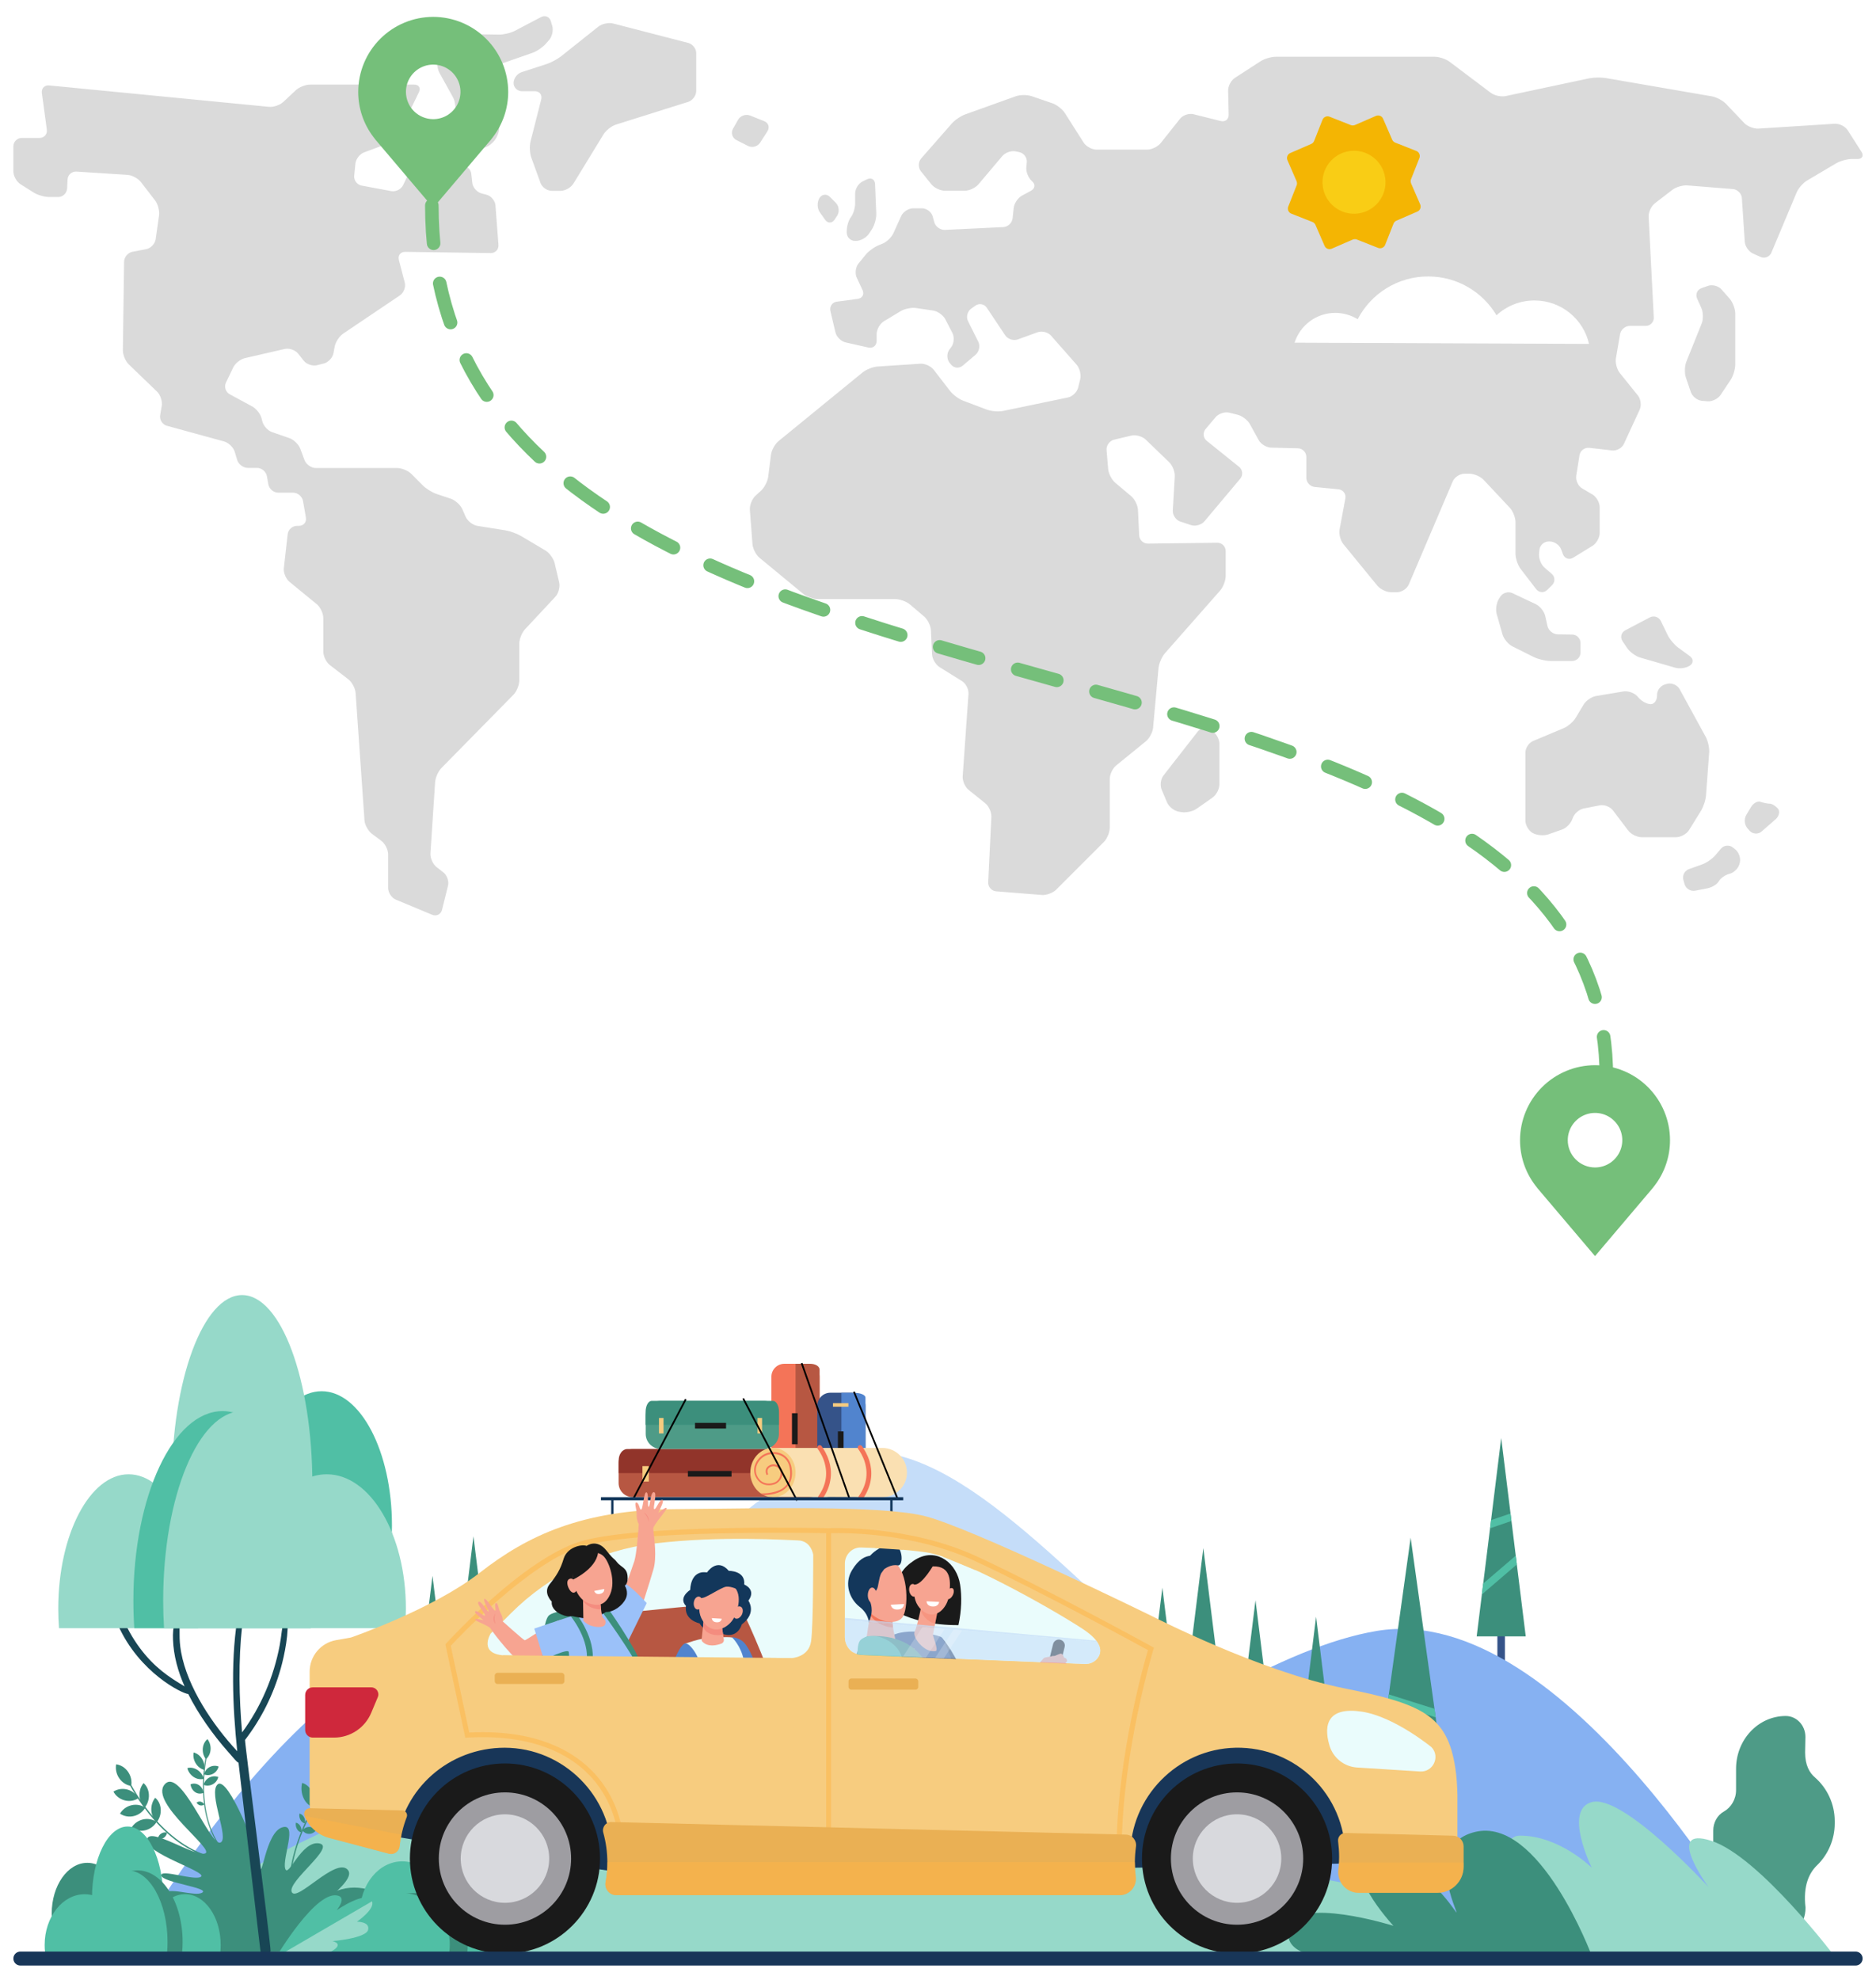 <svg width="561" height="592" viewBox="0 0 561 592" fill="none" xmlns="http://www.w3.org/2000/svg">
<g filter="url(#filter0_d_2204_3)">
<path d="M165.848 164.307C165.513 162.966 164.284 161.29 163.082 160.564L155.79 156.233C154.589 155.535 152.494 154.78 151.125 154.557L142.743 153.216C141.374 152.992 139.809 151.763 139.251 150.506L138.245 148.215C137.686 146.958 136.149 145.561 134.836 145.114L130.562 143.689C129.249 143.242 127.377 142.096 126.399 141.09L123.046 137.71C122.068 136.732 120.141 135.922 118.744 135.922H94.465C93.068 135.922 91.559 134.86 91.057 133.547L89.799 130.166C89.324 128.881 87.844 127.428 86.531 126.981L81.362 125.193C80.049 124.746 78.736 123.266 78.428 121.897L78.261 121.198C77.953 119.857 76.696 118.209 75.467 117.538L68.706 113.878C67.477 113.208 66.974 111.671 67.56 110.414L69.712 105.916C70.298 104.658 71.891 103.373 73.26 103.066L85.162 100.328C86.503 100.021 88.319 100.663 89.185 101.753L90.805 103.82C91.671 104.91 93.459 105.525 94.8 105.189L96.812 104.686C98.153 104.351 99.466 102.954 99.718 101.585L100.081 99.629C100.332 98.261 101.478 96.528 102.623 95.746L119.582 84.319C120.727 83.537 121.398 81.805 121.035 80.464L119.275 73.703C118.939 72.362 119.777 71.272 121.174 71.3L146.738 71.663C148.135 71.691 149.169 70.573 149.057 69.177L148.163 57.386C148.051 56.017 146.878 54.593 145.537 54.229L143.944 53.81C142.603 53.447 141.374 52.022 141.234 50.653L140.927 47.915C140.787 46.546 139.502 45.457 138.133 45.541L125.477 46.155C124.08 46.211 122.488 47.301 121.873 48.558L120.56 51.324C119.973 52.581 118.381 53.391 117.012 53.14L108.155 51.491C106.786 51.24 105.78 49.899 105.92 48.53L106.283 44.926C106.423 43.557 107.596 42.02 108.909 41.545L115.838 38.975C117.151 38.5 118.688 37.075 119.303 35.846L125.281 23.553C125.896 22.296 125.253 21.29 123.857 21.29H92.761C91.364 21.29 89.408 22.072 88.403 23.022L84.743 26.458C83.737 27.408 81.781 28.079 80.412 27.939L14.7 21.541C13.332 21.401 12.354 22.407 12.521 23.804L14.002 34.756C14.198 36.125 13.192 37.243 11.823 37.243H6.514C5.118 37.243 4 38.388 4 39.757V47.217C4 48.614 4.95 50.346 6.123 51.072L10.063 53.559C11.236 54.313 13.332 54.9 14.7 54.9H17.41C18.807 54.9 19.981 53.754 20.065 52.385L20.204 49.647C20.288 48.251 21.49 47.217 22.858 47.301L38.085 48.278C39.482 48.362 41.298 49.34 42.136 50.43L46.383 55.934C47.221 57.023 47.752 59.063 47.556 60.432L46.55 67.528C46.355 68.897 45.07 70.238 43.729 70.49L39.622 71.272C38.253 71.523 37.135 72.864 37.107 74.261L36.744 100.691C36.716 102.088 37.526 103.988 38.532 104.966L46.969 113.096C47.975 114.046 48.59 115.974 48.367 117.343L47.892 120.136C47.668 121.505 48.562 122.93 49.903 123.294L67.029 127.987C68.371 128.35 69.795 129.747 70.186 131.06L70.913 133.491C71.304 134.832 72.757 135.894 74.154 135.894H76.864C78.261 135.894 79.574 137.011 79.825 138.38L80.244 140.811C80.496 142.18 81.809 143.298 83.206 143.298H87.648C89.045 143.298 90.358 144.415 90.61 145.784L91.476 150.729C91.727 152.098 90.777 153.216 89.38 153.216H88.822C87.425 153.216 86.167 154.333 86.028 155.73L84.882 165.816C84.715 167.185 85.469 169.029 86.531 169.923L94.717 176.628C95.778 177.494 96.672 179.366 96.672 180.735V190.793C96.672 192.19 97.566 194.006 98.656 194.844L104.16 199.091C105.249 199.929 106.227 201.773 106.339 203.142L108.993 241.222C109.077 242.591 110.083 244.407 111.172 245.245L114.05 247.397C115.168 248.235 116.062 250.051 116.062 251.42V261.478C116.062 262.875 117.095 264.439 118.381 264.97L129.249 269.496C130.534 270.027 131.847 269.356 132.182 268.015L133.97 260.835C134.306 259.494 133.691 257.678 132.601 256.84L130.534 255.22C129.444 254.353 128.634 252.537 128.718 251.141L130.115 229.879C130.199 228.482 131.065 226.555 132.043 225.577L153.527 203.729C154.505 202.751 155.287 200.795 155.287 199.398V188.474C155.287 187.077 156.07 185.122 157.02 184.116L166.072 174.421C167.022 173.415 167.525 171.488 167.217 170.119L165.848 164.307ZM135.451 25.061C136.122 26.263 136.373 28.358 136.01 29.699L134.138 36.516C133.775 37.857 134.585 39.115 135.954 39.338L142.492 40.372C143.861 40.595 145.816 40.009 146.822 39.059L147.437 38.5C148.442 37.55 149.281 35.65 149.281 34.253V30.09C149.281 28.694 148.247 27.129 146.962 26.57L142.072 24.447C140.815 23.888 140.201 22.407 140.759 21.122L141.206 20.061C141.765 18.775 143.274 17.378 144.587 16.903L159.171 11.819C160.484 11.372 162.3 10.142 163.222 9.081L164.2 7.963C165.122 6.929 165.541 4.974 165.122 3.661L164.731 2.347C164.34 1.006 162.998 0.448 161.769 1.118L153.946 5.225C152.717 5.868 150.594 6.371 149.197 6.343L135.507 6.119C134.11 6.091 132.657 7.181 132.294 8.494L130.925 13.16C130.534 14.501 130.757 16.568 131.428 17.797L135.451 25.061ZM205.8 8.829L183.338 3.018C181.997 2.683 180.013 3.102 178.923 3.968L167.832 12.796C166.742 13.662 164.787 14.724 163.473 15.143L155.986 17.574C154.673 17.993 153.583 19.446 153.583 20.815C153.583 22.184 154.729 23.273 156.098 23.273H159.953C161.35 23.273 162.188 24.363 161.853 25.704L158.64 38.332C158.305 39.673 158.417 41.853 158.892 43.138L161.629 50.681C162.104 51.994 163.613 53.056 165.01 53.056H167.636C169.033 53.056 170.737 52.078 171.464 50.905L180.488 36.153C181.214 34.98 182.891 33.667 184.204 33.248L205.8 26.458C207.113 26.039 208.203 24.559 208.203 23.19V11.958C208.231 10.589 207.141 9.164 205.8 8.829ZM227.313 38.64L229.492 35.259C230.247 34.086 229.8 32.717 228.514 32.214L224.296 30.537C223.011 30.035 221.39 30.593 220.72 31.795L219.183 34.505C218.512 35.706 218.959 37.215 220.189 37.857L223.709 39.645C224.938 40.26 226.559 39.813 227.313 38.64ZM246.73 61.689C247.513 62.834 248.798 62.806 249.58 61.661L250.334 60.516C251.089 59.37 250.921 57.61 249.943 56.632L248.155 54.844C247.177 53.866 245.781 54.034 245.054 55.207L245.026 55.263C244.3 56.437 244.356 58.336 245.166 59.482L246.73 61.689ZM255.699 68.031H255.922C257.319 68.031 259.051 67.081 259.834 65.908L260.756 64.511C261.51 63.337 262.097 61.27 262.041 59.873L261.678 51.044C261.622 49.647 260.56 49.005 259.303 49.592L258.018 50.206C256.76 50.793 255.727 52.413 255.727 53.81V56.772C255.727 58.169 255.168 60.013 254.469 60.907C253.771 61.801 253.212 63.645 253.212 65.042V65.516C253.184 66.885 254.302 68.031 255.699 68.031ZM556.653 41.378L552.546 34.952C551.792 33.778 550.06 32.912 548.663 32.996L525.837 34.449C524.44 34.533 522.54 33.778 521.59 32.773L516.17 27.073C515.22 26.067 513.32 25.061 511.951 24.81L480.185 19.334C478.816 19.111 476.581 19.139 475.24 19.418L450.235 24.726C448.866 25.006 446.854 24.559 445.765 23.72L433.5 14.473C432.382 13.635 430.343 12.964 428.974 12.964H381.562C380.165 12.964 378.098 13.579 376.924 14.333L369.297 19.278C368.124 20.032 367.202 21.793 367.257 23.162L367.425 30.286C367.453 31.683 366.391 32.521 365.05 32.186L356.892 30.146C355.551 29.811 353.735 30.426 352.869 31.515L347.114 38.751C346.248 39.841 344.404 40.735 343.035 40.735H327.92C326.523 40.735 324.791 39.785 324.036 38.612L318.449 29.811C317.694 28.638 316.018 27.325 314.705 26.878L308.503 24.754C307.19 24.307 305.038 24.307 303.753 24.782L288.638 30.202C287.325 30.677 285.509 31.906 284.615 32.94L275.479 43.361C274.557 44.395 274.529 46.127 275.395 47.217L278.497 51.072C279.363 52.162 281.207 53.028 282.604 53.028H288.471C289.868 53.028 291.712 52.162 292.606 51.1L299.73 42.663C300.624 41.601 302.468 40.959 303.809 41.266L304.815 41.489C306.184 41.769 307.189 43.138 307.05 44.535L306.91 46.015C306.77 47.384 307.553 49.256 308.586 50.15L308.614 50.178C309.676 51.072 309.536 52.358 308.307 53.028L305.625 54.481C304.396 55.151 303.278 56.8 303.138 58.197L302.803 61.27C302.663 62.639 301.406 63.84 300.009 63.896L282.576 64.734C281.179 64.79 279.754 63.756 279.391 62.443L278.916 60.711C278.552 59.37 277.1 58.28 275.731 58.28H273.076C271.68 58.28 270.087 59.314 269.5 60.571L267.154 65.74C266.567 66.997 265.058 68.45 263.745 68.925L262.823 69.288C261.538 69.791 259.75 71.076 258.884 72.138L256.732 74.764C255.866 75.826 255.615 77.754 256.202 79.011L257.934 82.727C258.521 83.984 257.878 85.157 256.509 85.353L250.251 86.191C248.882 86.359 248.016 87.616 248.323 88.985L249.832 95.355C250.139 96.696 251.508 98.065 252.877 98.372L259.694 99.909C261.035 100.216 262.152 99.322 262.152 97.953V95.886C262.152 94.489 263.13 92.785 264.304 92.058L269.305 89.041C270.478 88.314 272.574 87.895 273.943 88.091L279.027 88.845C280.396 89.041 282.045 90.214 282.687 91.444L284.811 95.55C285.453 96.78 285.286 98.708 284.448 99.797L283.917 100.496C283.079 101.613 283.106 103.401 283.973 104.491L284.392 104.994C285.258 106.083 286.822 106.223 287.884 105.329L291.739 102.06C292.801 101.166 293.164 99.406 292.55 98.177L289.476 92.002C288.862 90.773 289.281 89.097 290.398 88.287L291.656 87.392C292.773 86.582 294.338 86.862 295.092 88.007L300.596 96.249C301.378 97.394 303.055 97.953 304.368 97.478L310.291 95.327C311.604 94.852 313.42 95.327 314.314 96.361L321.941 105.022C322.863 106.055 323.338 108.011 323.031 109.352L322.416 111.867C322.081 113.208 320.712 114.549 319.371 114.828L300.009 118.851C298.64 119.131 296.489 118.963 295.176 118.488L288.052 115.806C286.766 115.331 285.006 114.018 284.14 112.928L279.223 106.558C278.385 105.469 276.541 104.631 275.172 104.742L262.432 105.58C261.035 105.664 259.051 106.475 257.962 107.341L232.817 127.875C231.755 128.742 230.722 130.586 230.554 131.982L229.716 138.548C229.548 139.917 228.57 141.817 227.537 142.739L225.916 144.22C224.882 145.169 224.156 147.041 224.24 148.438L225.022 158.692C225.134 160.061 226.084 161.933 227.173 162.799L240.165 173.527C241.227 174.421 243.238 175.12 244.635 175.12H267.74C269.137 175.12 271.121 175.846 272.182 176.768L276.345 180.316C277.407 181.21 278.329 183.082 278.385 184.479L278.72 191.603C278.776 193 279.81 194.732 280.983 195.459L287.66 199.622C288.834 200.348 289.728 202.08 289.616 203.477L287.884 228.091C287.8 229.46 288.582 231.304 289.672 232.17L294.617 236.137C295.707 237.004 296.517 238.848 296.461 240.217L295.511 259.773C295.455 261.17 296.517 262.372 297.914 262.484L311.548 263.573C312.917 263.685 314.873 262.959 315.85 261.981L330.071 247.76C331.049 246.782 331.859 244.854 331.859 243.457V228.929C331.859 227.532 332.725 225.688 333.815 224.822L342.644 217.642C343.705 216.776 344.711 214.932 344.823 213.535L346.443 195.738C346.583 194.369 347.421 192.386 348.343 191.324L364.855 172.577C365.777 171.543 366.531 169.56 366.531 168.163V160.759C366.531 159.362 365.386 158.245 364.017 158.273L343.286 158.524C341.889 158.552 340.716 157.407 340.66 156.038L340.297 148.466C340.241 147.069 339.319 145.225 338.257 144.331L333.508 140.336C332.446 139.442 331.496 137.57 331.384 136.201L330.909 130.558C330.798 129.189 331.803 127.792 333.144 127.456L338.313 126.227C339.654 125.92 341.582 126.451 342.588 127.4L349.628 134.19C350.634 135.139 351.388 137.067 351.305 138.464L350.718 148.606C350.634 150.003 351.64 151.484 352.953 151.931L356.166 152.992C357.479 153.439 359.295 152.908 360.189 151.847L370.889 139.107C371.784 138.045 371.616 136.453 370.554 135.587L360.86 127.792C359.77 126.926 359.63 125.333 360.524 124.271L363.514 120.723C364.408 119.662 366.224 119.047 367.593 119.382L370.107 119.997C371.448 120.332 373.097 121.589 373.767 122.791L376.393 127.568C377.064 128.797 378.74 129.803 380.137 129.831L388.128 130.027C389.525 130.055 390.642 131.228 390.642 132.597V138.827C390.642 140.224 391.76 141.454 393.157 141.593L400.281 142.292C401.65 142.431 402.572 143.661 402.32 145.002L400.588 154.277C400.337 155.646 400.84 157.63 401.734 158.692L411.875 171.096C412.741 172.158 414.613 173.052 415.982 173.052H417.77C419.167 173.052 420.732 172.018 421.291 170.733L434.422 139.945C434.953 138.66 436.545 137.626 437.942 137.626H439.423C440.82 137.626 442.72 138.464 443.669 139.47L451.464 147.768C452.414 148.774 453.197 150.729 453.197 152.126V161.569C453.197 162.966 453.895 164.978 454.733 166.095L459.371 172.13C460.209 173.22 461.718 173.332 462.696 172.354L464.121 170.957C465.098 169.979 465.07 168.442 464.009 167.548L461.913 165.732C460.852 164.838 460.097 162.966 460.237 161.569L460.349 160.396C460.489 159.027 461.718 157.882 463.115 157.882H463.422C464.819 157.882 466.356 158.943 466.831 160.228L467.389 161.709C467.892 162.994 469.261 163.469 470.435 162.743L476.218 159.195C477.391 158.468 478.369 156.736 478.369 155.367V147.628C478.369 146.231 477.391 144.527 476.19 143.828L473.117 142.012C471.915 141.314 471.133 139.61 471.357 138.241L472.335 132.094C472.558 130.725 473.871 129.747 475.24 129.887L482.085 130.669C483.454 130.837 485.074 129.943 485.633 128.658L490.327 118.488C490.914 117.231 490.662 115.331 489.796 114.241L484.376 107.508C483.51 106.419 482.979 104.435 483.231 103.066L484.46 95.914C484.683 94.545 486.024 93.427 487.393 93.427H492.143C493.54 93.427 494.602 92.282 494.546 90.913L493.009 60.823C492.925 59.426 493.791 57.61 494.881 56.772L500.077 52.777C501.167 51.938 503.207 51.324 504.576 51.435L518.21 52.525C519.579 52.637 520.808 53.866 520.892 55.235L521.758 68.254C521.842 69.651 522.959 71.244 524.216 71.803L526.452 72.808C527.709 73.395 529.189 72.808 529.72 71.523L537.264 53.559C537.795 52.274 539.219 50.653 540.421 49.955L549.11 44.814C550.311 44.116 552.406 43.529 553.803 43.529H555.591C556.877 43.501 557.407 42.551 556.653 41.378ZM504.268 104.184C503.765 105.469 503.71 107.592 504.156 108.905L505.637 113.236C506.084 114.549 507.593 115.722 508.962 115.834L510.61 115.974C511.979 116.085 513.739 115.247 514.522 114.074L517.511 109.604C518.293 108.458 518.908 106.363 518.908 104.994V89.739C518.908 88.342 518.154 86.359 517.26 85.325L514.801 82.531C513.879 81.497 512.063 80.995 510.75 81.469L508.85 82.14C507.537 82.587 506.922 84.012 507.509 85.269L508.766 88.063C509.325 89.32 509.381 91.416 508.878 92.701L504.268 104.184ZM362.508 214.485L361.865 214.066C360.692 213.312 359.044 213.619 358.177 214.709L347.952 227.812C347.086 228.901 346.834 230.829 347.393 232.114L348.986 235.886C349.516 237.171 351.081 238.4 352.45 238.652L353.26 238.792C354.629 239.043 356.669 238.596 357.814 237.814L362.592 234.461C363.737 233.651 364.659 231.891 364.659 230.494V218.341C364.631 216.972 363.681 215.239 362.508 214.485ZM463.618 193.615H470.127C471.524 193.615 472.642 192.469 472.642 191.1V188.251C472.642 186.854 471.496 185.708 470.127 185.708L465.825 185.652C464.428 185.625 463.059 184.507 462.752 183.166L462.081 180.149C461.774 178.807 460.516 177.215 459.259 176.628L452.275 173.332C451.017 172.745 449.397 173.22 448.643 174.393L448.223 175.064C447.497 176.237 447.19 178.277 447.581 179.618L449.313 185.68C449.704 187.021 451.017 188.614 452.247 189.229L458.84 192.525C460.097 193.112 462.249 193.615 463.618 193.615ZM498.681 185.82L496.669 181.685C496.054 180.428 494.574 179.953 493.344 180.596L486.024 184.451C484.795 185.094 484.432 186.574 485.214 187.72L486.611 189.787C487.393 190.933 489.126 192.19 490.439 192.581L500.944 195.627C502.285 196.018 504.268 195.738 505.358 194.984C506.447 194.258 506.447 192.972 505.33 192.162L501.838 189.62C500.692 188.754 499.267 187.077 498.681 185.82ZM505.106 244.156L508.655 238.428C509.381 237.255 510.079 235.16 510.163 233.763L511.113 221.023C511.225 219.654 510.75 217.502 510.079 216.301L502.285 202.052C501.614 200.823 499.966 200.097 498.625 200.432L497.982 200.6C496.641 200.935 495.523 202.332 495.523 203.701V204.008C495.523 205.405 494.685 206.523 493.624 206.523C492.562 206.523 490.969 205.684 490.048 204.651L489.628 204.176C488.706 203.142 486.835 202.499 485.466 202.723L477.308 204.092C475.939 204.315 474.234 205.489 473.536 206.69L471.217 210.574C470.518 211.775 468.87 213.172 467.613 213.703L458.477 217.53C457.192 218.061 456.158 219.626 456.158 221.023V241.334C456.158 242.731 457.164 244.407 458.365 245.078H458.393C459.622 245.748 461.662 245.916 462.975 245.469L467.11 244.016C468.423 243.569 469.82 242.088 470.239 240.775L470.295 240.636C470.714 239.322 472.167 238.009 473.536 237.73L478.369 236.78C479.738 236.501 481.526 237.199 482.364 238.317L486.89 244.296C487.729 245.413 489.545 246.307 490.942 246.307H501.251C502.648 246.279 504.38 245.329 505.106 244.156ZM518.908 249.939L518.21 249.38C517.12 248.514 515.5 248.682 514.606 249.744L512.985 251.671C512.091 252.733 510.303 253.99 508.99 254.437L505.078 255.834C503.765 256.309 503.011 257.762 503.402 259.103L503.765 260.36C504.157 261.701 505.581 262.567 506.95 262.288L510.666 261.562C512.035 261.282 513.544 260.332 514.019 259.438C514.522 258.544 515.947 257.538 517.232 257.231C518.517 256.924 519.858 255.583 520.193 254.242L520.277 253.878C520.612 252.593 519.998 250.805 518.908 249.939ZM529.217 236.277C528.547 236.277 527.29 236.026 526.452 235.718C525.585 235.411 524.3 236.137 523.602 237.311L522.205 239.658C521.478 240.859 521.674 242.675 522.596 243.681L523.211 244.379C524.133 245.413 525.753 245.497 526.787 244.603L531.005 240.915C532.039 239.993 532.347 238.568 531.676 237.758C531.005 236.976 529.888 236.277 529.217 236.277Z" fill="#DADADA"/>
<path d="M416.323 37.776L413.602 31.505C413.255 30.678 412.294 30.304 411.467 30.651L405.196 33.373C404.796 33.533 404.342 33.559 403.942 33.399L397.591 30.891C396.764 30.571 395.803 30.971 395.483 31.798L392.975 38.149C392.815 38.549 392.495 38.87 392.121 39.03L385.85 41.752C385.023 42.098 384.65 43.059 384.996 43.886L387.718 50.157C387.878 50.557 387.905 51.011 387.745 51.411L385.237 57.762C384.916 58.589 385.317 59.55 386.144 59.87L392.495 62.378C392.895 62.538 393.215 62.858 393.375 63.232L396.097 69.503C396.444 70.33 397.404 70.703 398.232 70.356L404.502 67.635C404.903 67.475 405.356 67.448 405.756 67.608L412.107 70.116C412.934 70.437 413.895 70.036 414.215 69.209L416.724 62.858C416.884 62.458 417.204 62.138 417.577 61.978L423.848 59.256C424.675 58.909 425.049 57.949 424.702 57.121L421.98 50.851C421.82 50.45 421.793 49.997 421.954 49.596L424.462 43.246C424.782 42.419 424.382 41.458 423.555 41.138L417.204 38.63C416.83 38.469 416.51 38.176 416.323 37.776Z" fill="#F4B503"/>
<path d="M406.128 59.827C411.286 59.15 414.919 54.42 414.242 49.262C413.565 44.104 408.835 40.471 403.677 41.148C398.519 41.825 394.887 46.555 395.563 51.713C396.24 56.871 400.97 60.504 406.128 59.827Z" fill="#F9CD15"/>
<path d="M475.188 98.828C473.507 91.41 466.889 85.86 458.938 85.833C454.535 85.807 450.532 87.488 447.517 90.263C443.381 83.325 435.829 78.682 427.184 78.655C417.978 78.602 409.973 83.805 405.997 91.437C404.076 90.263 401.807 89.569 399.379 89.542C393.642 89.516 388.786 93.251 387.131 98.455L475.188 98.828Z" fill="white"/>
<path d="M174.788 497.171C174.788 497.171 228.001 429.765 259.632 429.985C291.282 430.205 325.755 474.379 370.771 512.116C421.234 554.4 355.35 556.179 351.536 556.527C347.74 556.876 216.523 552.237 214.34 549.963C212.158 547.689 177.117 518.442 177.117 518.442L174.788 497.171Z" fill="#C5DDF9"/>
<path d="M447.779 499.204H450.035V474.285H447.779V499.204Z" fill="#355389"/>
<path d="M448.923 425.933L456.258 485.234H441.588L448.923 425.933Z" fill="#3C8F7C"/>
<path d="M453.598 463.724L443.128 472.709L443.531 469.446L453.268 461.102L453.598 463.724Z" fill="#50BFA5"/>
<path d="M451.984 450.724L445.585 452.924L445.878 450.486L451.709 448.487L451.984 450.724Z" fill="#50BFA5"/>
<path d="M141.58 455.308L148.145 508.265H135.034L141.58 455.308Z" fill="#3C8F7C"/>
<path d="M153.133 463.102L158.12 503.424H148.145L153.133 463.102Z" fill="#3C8F7C"/>
<path d="M163.107 475.093L168.095 515.434H158.12L163.107 475.093Z" fill="#3C8F7C"/>
<path d="M129.332 467.136L135.878 520.093H122.768L129.332 467.136Z" fill="#3C8F7C"/>
<path d="M154.105 483.602C210.949 493.064 296.233 578.055 361.182 578.055C426.131 578.055 440.121 557.719 464.491 562.029C488.842 566.319 521.555 578.055 521.555 578.055L38.84 579.485C38.84 579.485 97.261 474.159 154.105 483.602Z" fill="#86B1F2"/>
<path d="M359.843 458.848L366.408 511.786H353.297L359.843 458.848Z" fill="#3C8F7C"/>
<path d="M375.447 474.433L380.435 514.756H370.459L375.447 474.433Z" fill="#3C8F7C"/>
<path d="M336.133 495.961L341.121 536.283H331.146L336.133 495.961Z" fill="#3C8F7C"/>
<path d="M347.594 470.656L354.141 523.613H341.03L347.594 470.656Z" fill="#3C8F7C"/>
<path d="M411.736 483.602C354.892 493.064 269.608 578.055 204.659 578.055C139.692 578.055 125.719 557.719 101.35 562.029C76.998 566.319 44.286 578.055 44.286 578.055L527.001 579.485C527.001 579.485 468.562 474.159 411.736 483.602Z" fill="#86B1F2"/>
<path d="M392.269 562.956H394.836V534.515H392.269V562.956Z" fill="#355389"/>
<path d="M393.564 479.366L401.926 547.028H385.184L393.564 479.366Z" fill="#3C8F7C"/>
<path d="M398.9 522.494L386.962 532.726L387.421 529.022L398.515 519.487L398.9 522.494Z" fill="#50BFA5"/>
<path d="M397.066 507.659L389.75 510.153L390.098 507.384L396.736 505.11L397.066 507.659Z" fill="#50BFA5"/>
<path d="M421.268 575.081H423.707V532.191H421.268V575.081Z" fill="#355389"/>
<path d="M421.84 455.73L433.905 542.298H409.792L421.84 455.73Z" fill="#3C8F7C"/>
<path d="M433.134 536.797L411.497 529.976L411.827 527.629L432.786 534.248L433.134 536.797Z" fill="#50BFA5"/>
<path d="M429.339 509.457L415 504.928L415.312 502.581L428.973 506.89L429.339 509.457Z" fill="#50BFA5"/>
<path d="M38.84 579.485C38.84 579.485 101.166 525.355 181.518 522.036C208.492 520.918 318.989 543.307 412.03 560.892C415.935 561.625 424.389 568.868 428.349 569.62C472.394 577.909 513.45 579.651 526.726 580.182L38.84 579.485Z" fill="#96D9C9"/>
<path d="M539.8 519.946L539.892 515.288C539.892 511.823 537.251 509.036 534.006 509.036C525.809 509.036 519.153 516.095 519.153 524.805V531.168C519.153 533.955 517.668 536.376 515.504 537.604C513.523 538.705 512.332 540.923 512.332 543.289V546.644C512.332 550.275 513.945 553.667 516.604 555.941C518.163 557.28 519.171 559.315 519.171 561.607V566.356C519.171 571.619 523.187 575.873 528.138 575.873H530.962C535.913 575.873 539.928 571.619 539.928 566.356C539.122 559.718 541.084 555.886 543.357 553.686C546.695 550.458 548.657 545.929 548.657 541.143V540.465C548.657 535.404 546.456 530.673 542.789 527.446C541.12 526.052 539.8 523.742 539.8 519.946Z" fill="#4E9B87"/>
<path d="M549.023 581.392C549.023 581.392 526.139 551.008 511.745 546.35C497.35 541.692 510.92 560.194 510.92 560.194C510.92 560.194 485.377 532.267 476.007 534.779C467.425 537.09 476.007 554.4 476.007 554.4C476.007 554.4 466.325 544.81 454.589 544.81C442.854 544.81 463.666 580.695 463.666 580.695L549.023 581.392Z" fill="#96D9C9"/>
<path d="M476.007 580.714C476.007 580.714 460.365 538.887 441.002 543.728C425.306 547.652 436.473 568.685 435.501 567.731C434.547 566.778 426.131 552.493 412.506 552.493C398.882 552.493 416.687 571.765 416.687 571.765C416.687 571.765 387.678 562.707 385.405 572.224C383.516 580.127 394.06 580.714 394.06 580.714H476.007Z" fill="#3C8F7C"/>
<path d="M118.495 572.902C118.586 572.389 118.623 571.839 118.623 571.307C118.623 565.256 112.957 560.342 105.952 560.342C98.948 560.342 93.282 565.256 93.282 571.307C93.282 571.857 93.318 572.389 93.41 572.902H118.495Z" fill="#3C8F7C"/>
<path d="M132.834 570.207C132.926 569.474 132.962 568.722 132.962 567.952C132.962 559.425 127.296 552.494 120.292 552.494C113.287 552.494 107.621 559.407 107.621 567.952C107.621 568.722 107.658 569.474 107.749 570.207H132.834Z" fill="#50BFA5"/>
<path d="M128.195 579.687C128.104 579.173 128.067 578.623 128.067 578.092C128.067 572.04 133.733 567.126 140.738 567.126C147.742 567.126 153.408 572.04 153.408 578.092C153.408 578.642 153.372 579.173 153.28 579.687H128.195Z" fill="#50BFA5"/>
<path d="M107.934 579.687C107.824 578.954 107.769 578.202 107.769 577.432C107.769 568.905 114.957 561.974 123.832 561.974C132.707 561.974 139.895 568.887 139.895 577.432C139.895 578.202 139.84 578.954 139.73 579.687H107.934Z" fill="#3C8F7C"/>
<path d="M120.255 561.974C115.818 561.974 111.857 564.174 109.253 567.603C107.915 567.292 106.503 567.108 105.036 567.108C97.169 567.108 90.788 572.022 90.788 578.074C90.788 578.624 90.843 579.155 90.935 579.669H134.356C134.448 578.935 134.503 578.184 134.503 577.413C134.503 568.905 128.122 561.974 120.255 561.974Z" fill="#50BFA5"/>
<path d="M65.335 547.139C61.613 541.308 60.916 534.285 60.989 529.407C61.063 524.108 62.053 520.147 62.053 520.11L61.778 520.019C61.76 520.055 60.788 524.053 60.696 529.389C60.623 534.321 61.319 541.418 65.097 547.322L65.335 547.139Z" fill="#3C8F7C"/>
<path d="M62.969 519.12C62.877 520.312 62.346 521.32 61.576 521.944C60.915 521.119 60.549 519.964 60.64 518.772C60.732 517.58 61.264 516.571 62.034 515.948C62.694 516.791 63.061 517.928 62.969 519.12Z" fill="#3C8F7C"/>
<path d="M60.439 521.889C61.081 522.934 61.264 524.108 61.062 525.135C60.091 524.896 59.155 524.218 58.532 523.191C57.89 522.146 57.707 520.972 57.908 519.946C58.88 520.184 59.816 520.862 60.439 521.889Z" fill="#3C8F7C"/>
<path d="M59.027 525.153C60.017 525.795 60.677 526.785 60.934 527.812C59.999 528.069 58.898 527.922 57.927 527.28C56.936 526.638 56.276 525.648 56.02 524.621C56.936 524.346 58.037 524.511 59.027 525.153Z" fill="#3C8F7C"/>
<path d="M59.467 529.682C60.237 530.195 60.732 531.057 60.861 532.01C60.054 532.359 59.137 532.322 58.367 531.809C57.597 531.295 57.102 530.434 56.973 529.48C57.762 529.132 58.678 529.168 59.467 529.682Z" fill="#3C8F7C"/>
<path d="M62.676 524.31C63.556 523.852 64.528 523.815 65.372 524.145C65.152 525.044 64.565 525.869 63.685 526.327C62.805 526.786 61.833 526.822 60.989 526.492C61.209 525.594 61.796 524.768 62.676 524.31Z" fill="#3C8F7C"/>
<path d="M62.584 527.446C63.465 526.987 64.436 526.95 65.28 527.281C65.06 528.179 64.473 529.004 63.593 529.463C62.713 529.921 61.741 529.958 60.898 529.628C61.117 528.711 61.704 527.904 62.584 527.446Z" fill="#3C8F7C"/>
<path d="M60.017 534.652C60.476 534.762 60.861 535.073 61.099 535.477C60.769 535.752 60.329 535.862 59.87 535.77C59.412 535.66 59.027 535.348 58.789 534.945C59.119 534.67 59.559 534.542 60.017 534.652Z" fill="#3C8F7C"/>
<path d="M63.795 551.246C55.268 549.211 48.759 542.885 44.798 537.952C40.507 532.598 38.197 527.647 38.178 527.61L37.83 527.794C37.848 527.849 40.177 532.818 44.486 538.209C48.484 543.197 55.067 549.578 63.703 551.632L63.795 551.246Z" fill="#3C8F7C"/>
<path d="M38.288 525.722C39.187 527.006 39.48 528.546 39.242 529.94C37.903 529.775 36.601 529.004 35.684 527.703C34.768 526.401 34.492 524.879 34.731 523.485C36.088 523.668 37.39 524.42 38.288 525.722Z" fill="#3C8F7C"/>
<path d="M38.068 531.021C39.553 531.424 40.727 532.396 41.369 533.625C40.213 534.377 38.71 534.652 37.224 534.248C35.739 533.845 34.566 532.873 33.924 531.644C35.079 530.893 36.583 530.636 38.068 531.021Z" fill="#3C8F7C"/>
<path d="M39.334 535.716C40.837 535.367 42.322 535.679 43.441 536.449C42.726 537.66 41.497 538.613 39.994 538.961C38.49 539.31 37.005 538.998 35.886 538.228C36.601 537.018 37.812 536.064 39.334 535.716Z" fill="#3C8F7C"/>
<path d="M42.726 539.969C44.23 539.621 45.715 539.933 46.834 540.703C46.118 541.913 44.89 542.867 43.386 543.215C41.883 543.563 40.397 543.252 39.279 542.482C39.994 541.271 41.222 540.336 42.726 539.969Z" fill="#3C8F7C"/>
<path d="M41.717 532.891C41.644 531.443 42.121 530.068 42.928 529.096C43.826 529.866 44.45 531.094 44.523 532.561C44.596 534.01 44.12 535.385 43.313 536.357C42.396 535.569 41.791 534.34 41.717 532.891Z" fill="#3C8F7C"/>
<path d="M45.256 537.293C45.164 535.844 45.623 534.469 46.411 533.479C47.328 534.23 47.97 535.459 48.061 536.907C48.153 538.356 47.694 539.731 46.906 540.722C45.989 539.97 45.347 538.741 45.256 537.293Z" fill="#3C8F7C"/>
<path d="M48.19 544.187C48.74 543.821 49.382 543.747 49.95 543.931C49.858 544.536 49.51 545.104 48.96 545.471C48.41 545.838 47.768 545.911 47.2 545.728C47.291 545.104 47.64 544.536 48.19 544.187Z" fill="#3C8F7C"/>
<path d="M86.386 563.312L86.753 563.293C86.221 553.538 89.797 544.352 92.895 538.355C96.251 531.864 99.79 527.628 99.827 527.573L99.552 527.298C99.515 527.335 95.958 531.607 92.566 538.135C89.467 544.168 85.854 553.447 86.386 563.312Z" fill="#3C8F7C"/>
<path d="M101.459 527.005C100.615 528.417 99.405 529.297 98.176 529.554C97.975 528.069 98.268 526.418 99.112 524.988C99.955 523.576 101.165 522.696 102.394 522.439C102.596 523.924 102.302 525.593 101.459 527.005Z" fill="#3C8F7C"/>
<path d="M96.948 528.709C97.003 530.415 96.49 532.01 95.646 533.147C94.711 532.193 94.087 530.726 94.032 529.003C93.977 527.297 94.491 525.702 95.334 524.565C96.269 525.519 96.893 526.986 96.948 528.709Z" fill="#3C8F7C"/>
<path d="M93.354 531.754C94.051 533.221 94.179 534.89 93.812 536.357C92.62 536.045 91.502 535.11 90.805 533.643C90.108 532.176 89.98 530.507 90.347 529.04C91.538 529.352 92.657 530.306 93.354 531.754Z" fill="#3C8F7C"/>
<path d="M90.878 539.253C91.208 539.84 91.319 540.537 91.208 541.16C90.695 541.069 90.2 540.72 89.87 540.134C89.54 539.547 89.43 538.85 89.54 538.227C90.053 538.318 90.548 538.667 90.878 539.253Z" fill="#3C8F7C"/>
<path d="M89.814 541.949C90.144 542.536 90.254 543.233 90.144 543.856C89.631 543.765 89.136 543.416 88.806 542.83C88.476 542.243 88.366 541.546 88.476 540.923C88.989 541.014 89.484 541.363 89.814 541.949Z" fill="#3C8F7C"/>
<path d="M97.919 533.222C99.185 533.24 100.285 533.882 101 534.872C100.193 535.844 99.038 536.449 97.791 536.431C96.526 536.412 95.426 535.771 94.71 534.78C95.499 533.809 96.654 533.204 97.919 533.222Z" fill="#3C8F7C"/>
<path d="M95.866 537.017C97.131 537.035 98.231 537.677 98.946 538.667C98.139 539.639 96.984 540.244 95.737 540.225C94.472 540.207 93.372 539.565 92.657 538.575C93.464 537.603 94.619 536.998 95.866 537.017Z" fill="#3C8F7C"/>
<path d="M92.492 542.207C93.317 542.225 94.032 542.628 94.491 543.27C93.959 543.894 93.207 544.297 92.401 544.279C91.575 544.26 90.86 543.857 90.402 543.215C90.915 542.592 91.667 542.207 92.492 542.207Z" fill="#3C8F7C"/>
<path d="M54.572 579.321C54.572 577.689 64.382 579.614 65.207 577.396C66.033 575.177 56.809 575.049 56.809 572.06C56.809 569.071 61.503 571.161 64.272 571.161C67.023 571.161 58.826 569.878 58.826 568.814C58.826 567.75 61.705 568.319 61.705 567.182C61.705 566.064 46.596 565.202 48.374 562.451C50.135 559.701 58.258 563.258 60.495 561.828C62.732 560.397 48.594 558.839 48.228 556.73C47.879 554.603 58.643 558.545 60.165 557.024C61.687 555.502 43.13 550.019 43.919 545.985C44.689 541.951 57.983 551.137 61.302 550.147C64.621 549.157 44.56 535.019 49.218 529.518C53.875 524.017 62.787 547.745 65.831 546.902C68.875 546.058 62.017 531.902 65.134 529.445C68.233 526.988 77.145 549.377 77.713 553.961C78.282 558.564 79.4 544.078 84.278 542.372C89.155 540.685 84.424 551.339 85.268 554.603C86.111 557.849 90.072 546.26 95.408 547.122C100.744 547.965 85.763 558.564 87.248 561.681C88.734 564.798 100.304 551.302 103.916 554.933C107.547 558.564 89.98 568.612 90.952 571.363C91.906 574.113 102.449 569.401 105.475 572.426C108.501 575.452 94.161 577.377 92.254 577.377C90.347 577.377 83.086 579.761 90.182 579.303C97.242 578.844 54.572 580.935 54.572 579.321Z" fill="#3C8F7C"/>
<path d="M82.536 581.191C82.536 581.191 94.345 581.833 97.792 579.651C101.24 577.487 98.526 575.8 98.526 575.8C98.526 575.8 109.454 575.561 109.418 572.976C109.399 570.39 106.741 570.537 106.741 570.537C106.741 570.537 112.26 566.796 111.233 564.449C109.656 560.855 100.671 567.108 100.671 567.108C100.671 567.108 103.623 563.606 101.24 562.799C94.693 560.562 82.536 581.191 82.536 581.191Z" fill="#50BFA5"/>
<path d="M111.232 564.448C112.259 566.777 106.739 570.536 106.739 570.536C106.739 570.536 110.718 570.481 110.076 572.993C109.435 575.506 99.423 576.349 99.423 576.349C99.423 576.349 102.925 577.028 99.478 579.191C96.031 581.355 82.535 581.172 82.535 581.172L111.232 564.448Z" fill="#96D9C9"/>
<path d="M34.165 478.083C34.183 477.442 35.063 476.947 35.54 477.515C35.998 478.083 35.98 477.698 36.438 478.927C37.74 482.429 39.666 485.822 41.884 488.792C46.157 494.477 50.393 497.337 55.197 500.179C53.217 495.723 51.896 490.956 51.731 486.152C51.676 484.41 51.694 482.594 52.446 480.981C52.648 480.541 53.455 480.632 53.547 481.127C53.95 483.603 53.363 485.473 54.152 489.911C56.059 500.491 63.632 511.713 70.948 519.58C69.555 506.267 68.876 491.158 71.37 477.735C71.773 475.535 72.433 473.444 73.038 471.281C73.185 470.767 73.9 470.987 73.809 471.501C73.68 472.216 72.488 481.457 72.415 482.081C71.26 492.294 71.48 503.627 72.397 513.95C78.063 506.267 81.859 497.3 83.637 487.93C84.169 485.161 84.297 482.301 85.031 479.587C85.141 479.22 85.746 479.165 85.819 479.587C86.571 483.658 85.067 490.864 83.967 494.788C81.73 502.728 78.154 509.843 73.277 516.187C73.094 516.426 81.125 578.532 80.905 579.321C80.538 580.641 78.228 581.576 77.879 579.229C77.733 578.276 73.314 540.52 71.333 523.027C70.581 522.605 70.105 521.872 68.161 519.69C63.687 514.647 59.249 508.394 56.297 502.471C54.518 502.361 41.683 496.127 35.32 481.916C35.136 481.512 34.311 479.587 34.183 479.147C34.055 478.762 34.146 478.45 34.165 478.083Z" fill="#184655"/>
<path d="M75.368 457.949C75.221 456.042 75.147 454.08 75.147 452.1C75.147 429.912 84.554 411.942 96.18 411.942C107.787 411.942 117.212 429.931 117.212 452.1C117.212 454.08 117.139 456.042 116.992 457.949H75.368Z" fill="#50BFA5"/>
<path d="M51.584 448.084C51.438 445.389 51.364 442.638 51.364 439.833C51.364 408.55 60.771 383.191 72.397 383.191C84.022 383.191 93.41 408.532 93.41 439.815C93.41 442.62 93.337 445.371 93.19 448.066H51.584V448.084Z" fill="#96D9C9"/>
<path d="M59.268 482.778C59.414 480.871 59.488 478.909 59.488 476.929C59.488 454.741 50.081 436.771 38.456 436.771C26.848 436.771 17.423 454.759 17.423 476.929C17.423 478.909 17.497 480.871 17.643 482.778H59.268Z" fill="#96D9C9"/>
<path d="M92.934 482.778C93.117 480.082 93.209 477.332 93.209 474.526C93.209 443.244 81.272 417.884 66.547 417.884C51.823 417.884 39.886 443.244 39.886 474.526C39.886 477.332 39.977 480.082 40.161 482.778H92.934Z" fill="#50BFA5"/>
<path d="M72.47 417.884C79.823 417.884 86.406 425.934 90.734 438.55C92.934 437.394 95.281 436.771 97.72 436.771C110.776 436.771 121.374 454.759 121.374 476.928C121.374 478.909 121.283 480.871 121.118 482.778H49.054C48.889 480.082 48.797 477.332 48.797 474.526C48.816 443.244 59.396 417.884 72.47 417.884Z" fill="#96D9C9"/>
<path d="M36.657 570.335C36.731 569.62 36.767 568.868 36.767 568.116C36.767 559.737 32 552.934 26.114 552.934C20.227 552.934 15.46 559.737 15.46 568.116C15.46 568.868 15.497 569.602 15.57 570.335H36.657Z" fill="#3C8F7C"/>
<path d="M48.705 566.595C48.778 565.568 48.815 564.541 48.815 563.477C48.815 551.65 44.047 542.078 38.161 542.078C32.275 542.078 27.507 551.668 27.507 563.477C27.507 564.541 27.544 565.586 27.617 566.595H48.705Z" fill="#50BFA5"/>
<path d="M44.799 579.705C44.726 578.989 44.689 578.238 44.689 577.486C44.689 569.106 49.456 562.303 55.343 562.303C61.229 562.303 65.996 569.106 65.996 577.486C65.996 578.238 65.96 578.971 65.886 579.705H44.799Z" fill="#50BFA5"/>
<path d="M27.764 579.705C27.672 578.678 27.617 577.651 27.617 576.588C27.617 564.761 33.668 555.189 41.113 555.189C48.576 555.189 54.609 564.779 54.609 576.588C54.609 577.651 54.554 578.696 54.462 579.705H27.764Z" fill="#3C8F7C"/>
<path d="M38.124 555.189C34.402 555.189 31.065 558.233 28.864 563C27.746 562.56 26.554 562.322 25.326 562.322C18.706 562.322 13.352 569.125 13.352 577.505C13.352 578.256 13.388 578.99 13.48 579.723H49.97C50.062 578.696 50.098 577.67 50.098 576.606C50.098 564.779 44.744 555.189 38.124 555.189Z" fill="#50BFA5"/>
<path d="M239.996 409.116V407.75H235.384V409.116H239.996Z" fill="#F7CC7F"/>
<path d="M245.096 439.785V407.592C245.096 405.468 243.366 403.738 241.242 403.738H234.537C232.413 403.738 230.683 405.468 230.683 407.592V439.785C230.683 441.909 232.413 443.639 234.537 443.639H241.242C243.366 443.639 245.096 441.909 245.096 439.785Z" fill="#F47458"/>
<path d="M237.904 443.639H241.758C243.609 443.639 245.096 442.82 245.096 441.818V405.559C245.096 404.557 244.034 403.738 242.213 403.738H237.904V443.639Z" fill="#B75742"/>
<path d="M238.531 427.8V418.515H236.832V427.8H238.531Z" fill="#1A1A1A"/>
<path d="M258.811 439.725V416.3C258.811 414.146 257.051 412.386 254.897 412.386H248.312C246.158 412.386 244.398 414.146 244.398 416.3V439.725C244.398 441.879 246.158 443.639 248.312 443.639H254.897C257.051 443.639 258.811 441.879 258.811 439.725Z" fill="#355389"/>
<path d="M251.62 443.639H255.473C257.324 443.639 258.811 443.002 258.811 442.213V413.842C258.811 413.053 257.324 412.416 255.473 412.416H251.62V443.639Z" fill="#5184CE"/>
<path d="M253.709 416.573V415.511H249.097V416.573H253.709Z" fill="#F7CC7F"/>
<path d="M252.262 431.239V423.957H250.563V431.239H252.262Z" fill="#1A1A1A"/>
<path d="M183.47 444.155H182.772V451.164H183.47V444.155Z" fill="#13375B"/>
<path d="M266.912 444.155H266.214V451.164H266.912V444.155Z" fill="#13375B"/>
<path d="M236.782 429.226H189.204C186.868 429.226 184.987 431.107 184.987 433.444V439.391C184.987 441.727 186.868 443.609 189.204 443.609H236.782C239.118 443.609 241 441.727 241 439.391V433.444C241.03 431.107 239.118 429.226 236.782 429.226Z" fill="#B75742"/>
<path d="M241.031 436.417V432.564C241.031 430.713 239.878 429.226 238.482 429.226H187.567C186.171 429.226 185.018 430.713 185.018 432.564V436.417H241.031Z" fill="#91342A"/>
<path d="M194.03 434.324H192.118V438.936H194.03V434.324Z" fill="#F7CC7F"/>
<path d="M233.9 434.324H231.988V438.936H233.9V434.324Z" fill="#F7CC7F"/>
<path d="M218.759 435.781H205.712V437.48H218.759V435.781Z" fill="#1A1A1A"/>
<path d="M228.407 414.813H197.609C195.09 414.813 193.088 416.846 193.088 419.334V424.675C193.088 427.193 195.121 429.196 197.609 429.196H228.407C230.925 429.196 232.928 427.163 232.928 424.675V419.365C232.958 416.846 230.925 414.813 228.407 414.813Z" fill="#4E9B87"/>
<path d="M232.958 422.035V418.151C232.958 416.3 232.139 414.813 231.138 414.813H194.878C193.877 414.813 193.058 416.3 193.058 418.151V422.004H232.958V422.035Z" fill="#3C8F7C"/>
<path d="M198.428 419.941H197.063V424.553H198.428V419.941Z" fill="#F7CC7F"/>
<path d="M263.848 443.609L230.865 443.578L230.319 428.893H263.848C267.914 428.893 271.221 432.2 271.221 436.266C271.221 440.332 267.914 443.609 263.848 443.609Z" fill="#FAE0B2"/>
<path d="M237.905 436.266C237.905 440.332 234.871 443.639 231.138 443.639C227.406 443.639 224.372 440.332 224.372 436.266C224.372 432.2 227.406 428.893 231.138 428.893C234.871 428.893 237.905 432.2 237.905 436.266Z" fill="#F7CC7F"/>
<path d="M244.884 444.306C244.58 444.063 244.52 443.639 244.732 443.305C246.977 440.149 247.584 436.781 246.583 433.322C246.037 431.38 245.066 429.924 244.55 429.196C244.338 428.892 244.368 428.498 244.641 428.255C244.944 427.982 245.43 428.012 245.703 428.376C246.31 429.196 247.311 430.804 247.948 432.897C248.768 435.628 249.01 439.785 245.915 444.185C245.673 444.488 245.218 444.549 244.884 444.306Z" fill="#F47458"/>
<path d="M256.96 444.306C256.657 444.063 256.596 443.639 256.809 443.305C259.054 440.149 259.661 436.781 258.66 433.322C258.114 431.38 257.143 429.924 256.627 429.196C256.414 428.892 256.445 428.498 256.718 428.255C257.021 427.982 257.507 428.012 257.78 428.376C258.387 429.196 259.388 430.804 260.025 432.897C260.844 435.628 261.087 439.785 257.992 444.185C257.719 444.488 257.264 444.549 256.96 444.306Z" fill="#F47458"/>
<path d="M236.721 434.93C236.357 432.624 235.113 431.44 234.112 430.864C232.655 430.014 230.744 429.893 229.075 430.53C227.467 431.137 226.192 432.563 225.707 434.202C225.282 435.658 225.586 437.175 226.556 438.419C228.165 440.513 230.653 440.179 231.866 439.663C232.959 439.178 233.778 438.055 233.96 436.811C234.112 435.779 233.626 434.808 232.746 434.232C231.866 433.655 230.744 433.655 229.894 434.232C229.257 434.657 228.62 435.446 229.227 436.993L229.712 436.811C229.318 435.84 229.469 435.142 230.167 434.687C230.865 434.232 231.745 434.232 232.473 434.687C233.202 435.142 233.566 435.931 233.444 436.75C233.293 437.843 232.595 438.814 231.654 439.208C230.592 439.663 228.377 439.967 226.951 438.146C225.859 436.72 225.919 435.324 226.192 434.414C226.617 432.927 227.801 431.622 229.227 431.076C230.774 430.469 232.504 430.591 233.839 431.349C235.113 432.078 235.932 433.352 236.175 435.051C236.509 437.236 236.114 438.965 234.961 440.209C232.807 442.546 228.256 442.516 227.467 442.485C227.74 442.667 228.043 442.849 228.347 443.001H228.377C229.773 443.001 233.293 442.758 235.326 440.543C236.63 439.178 237.085 437.297 236.721 434.93Z" fill="#F47458"/>
<path d="M227.892 419.941H226.526V424.553H227.892V419.941Z" fill="#F7CC7F"/>
<path d="M217.119 421.398H207.834V423.097H217.119V421.398Z" fill="#1A1A1A"/>
<path d="M204.857 414.213L189.173 443.949L189.63 444.19L205.313 414.453L204.857 414.213Z" fill="black"/>
<path d="M222.468 413.985L222.012 414.225L238.11 444.74L238.566 444.5L222.468 413.985Z" fill="black"/>
<path d="M255.609 411.996L255.131 412.19L268.174 444.197L268.652 444.002L255.609 411.996Z" fill="black"/>
<path d="M239.973 403.458L239.486 403.63L253.781 444.146L254.267 443.974L239.973 403.458Z" fill="black"/>
<path d="M270.099 443.609H179.708V444.55H270.099V443.609Z" fill="#13375B"/>
<path d="M116.169 544.772C116.169 544.772 185.139 556.212 185.988 555.726C186.807 555.241 195.758 516.675 195.758 516.675C195.758 516.675 138.714 506.419 137.804 506.419C136.894 506.419 124.483 516.341 124.301 517.009C124.119 517.676 116.169 544.772 116.169 544.772Z" fill="#183658"/>
<path d="M326.596 554.572C328.265 554.724 411.799 552.934 411.799 552.934L405.518 533.727C405.518 533.727 393.927 516.219 387.828 516.522C381.699 516.856 345.318 510.939 339.037 515.309C332.756 519.678 327.142 516.189 324.138 526.627C321.165 537.034 318.828 538.218 321.165 544.498C323.441 550.779 326.596 554.572 326.596 554.572Z" fill="#183658"/>
<path d="M151.003 580.091C166.705 580.091 179.434 567.362 179.434 551.66C179.434 535.958 166.705 523.229 151.003 523.229C135.301 523.229 122.572 535.958 122.572 551.66C122.572 567.362 135.301 580.091 151.003 580.091Z" fill="#1A1A1A"/>
<path d="M151.003 571.443C161.929 571.443 170.786 562.585 170.786 551.659C170.786 540.733 161.929 531.876 151.003 531.876C140.077 531.876 131.219 540.733 131.219 551.659C131.219 562.585 140.077 571.443 151.003 571.443Z" fill="#9E9DA2"/>
<path d="M151.002 564.889C158.309 564.889 164.232 558.966 164.232 551.659C164.232 544.353 158.309 538.43 151.002 538.43C143.696 538.43 137.773 544.353 137.773 551.659C137.773 558.966 143.696 564.889 151.002 564.889Z" fill="#D8D9DD"/>
<path d="M369.926 580.091C385.628 580.091 398.357 567.362 398.357 551.66C398.357 535.958 385.628 523.229 369.926 523.229C354.224 523.229 341.495 535.958 341.495 551.66C341.495 567.362 354.224 580.091 369.926 580.091Z" fill="#1A1A1A"/>
<path d="M369.927 571.443C380.853 571.443 389.711 562.585 389.711 551.659C389.711 540.733 380.853 531.876 369.927 531.876C359.001 531.876 350.144 540.733 350.144 551.659C350.144 562.585 359.001 571.443 369.927 571.443Z" fill="#9E9DA2"/>
<path d="M356.697 551.659C356.697 558.972 362.614 564.889 369.927 564.889C377.239 564.889 383.156 558.972 383.156 551.659C383.156 544.347 377.239 538.43 369.927 538.43C362.614 538.399 356.697 544.347 356.697 551.659Z" fill="#D8D9DD"/>
<path d="M435.194 524.563C432.797 508.724 425.029 505.386 402.029 500.774C376.663 495.707 344.469 479.17 344.469 479.17C344.469 479.17 289.549 452.256 276.107 449.161C262.665 446.066 229.561 446.946 201.767 447.189C173.973 447.401 157.649 455.138 143.539 466.153C129.43 477.167 104.943 485.572 104.943 485.572L100.483 486.361C95.901 487.18 92.594 491.155 92.594 495.798V535.122C92.594 539.582 95.598 543.466 99.906 544.619L115.988 548.867C117.293 549.08 118.506 548.169 118.658 546.834C120.418 530.753 134.315 518.524 150.913 518.524C168.542 518.555 183.015 533.028 183.015 550.688C183.015 552.69 182.833 554.663 182.469 556.544C182.105 558.516 183.622 560.306 185.625 560.306H333.546C336.428 560.306 338.643 557.788 338.279 554.936C338.097 553.57 338.006 552.175 338.006 550.748C337.945 533.332 352.055 518.889 369.471 518.524C387.525 518.16 402.272 532.664 402.272 550.657C402.272 551.841 402.211 553.024 402.09 554.177C401.726 557.454 404.275 560.306 407.552 560.306H428.822C432.675 560.306 435.831 557.181 435.831 553.297V532.695C435.77 530.024 435.619 527.263 435.194 524.563Z" fill="#F7CC7F"/>
<path d="M93.534 500.471H111.042C112.529 500.471 113.56 501.988 112.984 503.384L111.011 508.087C109.13 512.577 104.761 515.49 99.906 515.49H93.534C92.29 515.49 91.258 514.489 91.258 513.215V502.746C91.258 501.472 92.29 500.471 93.534 500.471Z" fill="#CF283C"/>
<path d="M407.338 507.754C416.987 509.241 428.093 518.374 428.093 518.374C430.763 521.226 428.548 525.868 424.664 525.626L405.851 524.442C401.937 524.2 398.599 521.529 397.537 517.767C395.686 511.425 397.234 506.206 407.338 507.754Z" fill="#EAFCFC"/>
<path d="M92.684 536.609C91.471 536.579 90.621 537.792 91.076 538.915C92.32 542.101 95.021 544.589 98.48 545.499L116.504 550.263C117.96 550.506 119.325 549.474 119.507 547.987C119.841 544.923 120.569 542.01 121.631 539.249C121.996 538.308 121.298 537.307 120.327 537.276L92.684 536.609Z" fill="#EAB054"/>
<path d="M402.393 544.013C401.028 543.982 399.966 545.166 400.148 546.531C400.33 548.048 400.451 549.566 400.451 551.143C400.451 552.478 400.391 553.753 400.239 555.058C399.844 558.699 402.666 561.885 406.307 561.885H429.914C434.192 561.885 437.682 558.395 437.682 554.117V548.018C437.682 546.288 436.286 544.862 434.557 544.832L402.393 544.013Z" fill="#EAB054"/>
<path opacity="0.5" d="M344.498 488.303C344.195 488.121 312.912 470.978 292.187 461.359C271.645 451.862 248.737 452.863 247.766 452.893C245.126 452.833 190.296 451.649 173.456 456.899C156.464 462.178 134.375 486.301 133.434 487.332L133.191 487.606L139.139 515.521L139.776 515.491C157.071 514.52 170.301 519.132 178.068 528.811C183.925 536.124 184.653 543.861 184.653 543.952L184.713 544.62L247.068 546.228H247.796L248.555 546.258L335.456 547.957V547.199C335.881 518.95 344.832 489.487 344.893 489.183L345.075 488.607L344.498 488.303ZM186.018 543.133C185.715 541.039 184.41 534.424 179.252 527.931C173.699 520.952 162.411 512.881 140.322 513.973L134.8 488.061C137.348 485.299 158.285 463.21 173.911 458.325C189.538 453.44 240.362 454.259 247.068 454.38V544.711L186.018 543.133ZM333.939 546.41L248.524 544.741V454.38C252.529 454.259 273.072 454.137 291.581 462.724C310.788 471.615 339.067 487.029 343.285 489.335C342.01 493.553 334.485 520.376 333.939 546.41Z" fill="#FEB546"/>
<path opacity="0.5" d="M91.076 538.916C92.32 542.102 95.02 544.59 98.479 545.501L116.503 550.264C117.959 550.507 119.325 549.476 119.507 547.989C119.628 546.805 119.81 545.652 120.053 544.53L91.076 538.916Z" fill="#FEB546"/>
<path opacity="0.5" d="M400.391 552.842C400.36 553.601 400.3 554.329 400.209 555.088C399.814 558.729 402.636 561.915 406.277 561.915H429.884C434.162 561.915 437.652 558.425 437.652 554.147V552.873H400.391V552.842Z" fill="#FEB546"/>
<path d="M339.371 552.843C339.371 551.235 339.492 549.657 339.705 548.11C339.978 546.259 338.582 544.56 336.701 544.499L182.832 540.737C181.164 540.706 179.95 542.284 180.405 543.923C181.194 546.744 181.619 549.718 181.619 552.783C181.619 554.816 181.437 556.788 181.073 558.73C180.708 560.732 182.226 562.614 184.259 562.614H334.819C337.763 562.614 340.008 560.004 339.613 557.061C339.462 555.665 339.371 554.239 339.371 552.843Z" fill="#EAB054"/>
<path opacity="0.5" d="M339.371 552.843C339.371 552.813 339.371 552.782 339.371 552.752H181.65C181.65 554.785 181.468 556.757 181.103 558.699C180.739 560.702 182.257 562.583 184.289 562.583H334.85C337.793 562.583 340.039 559.974 339.644 557.03C339.462 555.665 339.371 554.239 339.371 552.843Z" fill="#FEB546"/>
<path d="M151.61 490.944L236.631 491.733C236.631 491.733 241.85 491.581 242.548 486.696C243.245 481.811 243.185 460.813 243.185 460.813C243.185 460.813 242.578 456.596 238.542 456.535C236.084 456.505 215.542 455.048 195.577 457.476C179.283 459.448 164.202 466.912 152.763 478.352L146.725 484.39C146.725 484.39 142.659 490.853 151.61 490.944Z" fill="#EAFCFC"/>
<path d="M252.651 463.484V485.482C252.651 488.335 254.836 490.701 257.628 490.792L324.442 493.493C325.99 493.554 327.477 492.856 328.357 491.551C329.57 489.791 329.692 486.878 323.714 482.964C313.307 476.198 286.817 461.512 277.017 460.116C270.766 459.206 262.604 458.811 257.506 458.659C254.866 458.568 252.651 460.753 252.651 463.484Z" fill="#EAFCFC"/>
<path d="M164.203 480.657C164.203 480.657 219.608 474.346 220.792 475.438C221.975 476.531 229.682 494.554 231.078 499.47L165.811 498.863L161.229 491.945L164.203 480.657Z" fill="#B75742"/>
<path d="M281.689 485.633C281.689 485.633 286.787 491.671 288.243 498.165L286.635 500.774L283.419 497.376L281.689 485.633Z" fill="#263D60"/>
<path d="M287.121 469.795C286.15 463.423 280.385 458.841 274.377 461.936C273.012 462.634 271.191 464.03 270.251 465.243C267.732 468.49 267.065 472.495 264.455 475.651C265.426 476.379 266.579 477.138 267.944 477.866L269.583 475.681L269.037 478.382C273.072 480.324 278.777 481.902 286.605 481.871C287.576 477.471 287.637 473.193 287.121 469.795Z" fill="#1A1A1A"/>
<path d="M273.618 483.812C273.618 483.812 267.822 483.448 265.547 485.936C263.241 488.424 270.644 508.177 271.039 511.333C271.464 514.519 267.61 520.83 267.61 520.83C267.61 520.83 283.54 528.294 287.454 525.715C287.454 525.715 286.817 500.258 286.423 498.012C285.998 495.737 282.539 486.512 281.689 485.602C280.84 484.722 273.618 483.812 273.618 483.812Z" fill="#355389"/>
<path d="M275.529 476.075C275.529 476.075 275.499 476.257 275.438 476.53C275.165 477.926 274.194 482.538 273.527 483.813C272.707 485.36 276.318 490.245 279.777 489.638C280.809 489.456 278.897 485.148 278.988 484.693C279.17 483.813 279.413 482.629 279.656 481.385C279.808 480.687 279.929 479.989 280.05 479.322C280.415 477.441 280.718 475.924 280.718 475.924L275.529 476.075Z" fill="#F7A491"/>
<path d="M164.627 481.72C164.567 481.325 164.415 480.991 164.202 480.658L155.98 488.911C155.98 488.911 149.79 498.712 163.414 498.863L167.146 498.894L164.627 481.72Z" fill="#B75742"/>
<path opacity="0.3" d="M275.439 476.531C275.5 476.228 275.53 476.076 275.53 476.076L280.719 475.955C280.719 475.955 280.416 477.472 280.051 479.353C279.93 480.021 279.778 480.688 279.657 481.386C278.868 481.265 278.018 480.87 277.169 480.142C276.259 479.353 275.652 478.382 275.288 477.351C275.348 477.047 275.409 476.744 275.439 476.531Z" fill="#F47458"/>
<path d="M279.019 464.302C279.019 464.302 276.591 464.029 275.044 466.002C273.527 467.974 271.858 474.103 275.681 477.41C279.474 480.748 283.236 476.986 283.813 472.98C284.359 469.006 284.572 464.181 279.019 464.302Z" fill="#F7A491"/>
<path d="M284.906 472.951C284.451 473.831 283.693 474.316 283.207 474.043C282.722 473.77 282.691 472.83 283.146 471.95C283.602 471.07 284.36 470.584 284.846 470.857C285.331 471.13 285.361 472.071 284.906 472.951Z" fill="#F7A491"/>
<path d="M279.292 463.666C279.292 463.666 276.015 469.492 273.709 469.735C271.373 470.008 271.069 473.103 271.069 473.103C271.069 473.103 271.919 465.972 274.225 464.607C276.531 463.241 279.292 463.666 279.292 463.666Z" fill="#1A1A1A"/>
<path d="M274.317 471.221C274.499 472.253 274.135 473.194 273.467 473.345C272.8 473.467 272.102 472.738 271.92 471.707C271.738 470.675 272.102 469.735 272.769 469.583C273.437 469.461 274.135 470.19 274.317 471.221Z" fill="#F7A491"/>
<path d="M266.093 512.032C266.093 511.971 268.278 502.656 269.158 500.592C270.038 498.529 273.497 488.941 273.497 488.941L269.036 487.97C269.036 487.97 266.154 495.464 264.849 498.863C263.544 502.261 264.09 508.512 264.03 510.272C264.03 510.302 263.848 511.758 263.848 511.789C263.817 511.971 263.757 512.153 263.757 512.183C263.696 512.274 263.544 512.851 263.544 512.911C263.544 512.972 263.393 513.154 263.362 513.245C263.301 513.336 263.18 514.52 263.15 514.732C263.119 514.914 263.21 515.369 263.21 515.369L263.15 516.158C263.119 516.735 263.726 516.583 263.726 516.583C263.726 516.856 263.817 517.008 263.969 517.068C264.121 517.129 264.303 517.068 264.333 517.099C264.363 517.099 264.363 517.19 264.363 517.19C264.333 517.372 264.546 517.493 264.667 517.524C264.788 517.554 265.031 517.463 265.092 517.372C265.152 517.281 265.213 517.311 265.213 517.311C265.334 517.433 265.85 517.402 265.972 517.25C266.093 517.099 266.184 516.249 266.245 516.158C266.305 516.067 266.396 515.946 266.427 515.824C266.457 515.703 266.852 514.823 266.882 514.671C266.912 514.52 266.639 513.913 266.609 513.549C266.548 513.185 266.214 512.669 266.123 512.487C266.063 512.456 266.093 512.274 266.093 512.032Z" fill="#F48C7F"/>
<path d="M280.84 474.922L277.078 474.74C277.078 474.74 277.078 476.166 278.746 476.288C280.749 476.47 280.84 474.922 280.84 474.922Z" fill="white"/>
<path d="M260.329 477.805L258.964 486.786C258.964 486.786 263.91 497.467 266.883 496.557C269.371 495.768 267.824 486.331 267.824 486.331C267.824 486.331 266.459 481.264 266.883 478.715C267.278 476.136 260.329 477.805 260.329 477.805Z" fill="#F7A491"/>
<path d="M266.883 478.686C267.277 476.137 260.329 477.806 260.329 477.806L260.208 478.565C260.42 479.05 260.663 479.475 260.966 479.809C262.514 481.478 264.941 482.509 267.065 482.57C266.853 481.174 266.731 479.718 266.883 478.686Z" fill="#F47458"/>
<path d="M259.176 465.092C258.994 465.032 257.598 475.318 260.208 478.14C262.817 480.962 267.945 481.902 269.766 479.657C271.799 477.199 271.677 466.124 267.611 463.211C263.545 460.329 259.176 465.092 259.176 465.092Z" fill="#F7A491"/>
<path d="M266.094 457.75C262.938 458.387 260.905 460.329 260.147 461.148C258.721 461.33 256.779 462.119 254.776 465.457C252.318 469.553 254.139 474.104 256.991 476.35C259.874 478.565 259.813 481.144 259.813 481.144L260.268 479.809C260.602 478.807 260.754 477.715 260.632 476.683C260.572 476.046 260.42 475.348 260.177 474.802C259.479 473.315 261.664 472.314 262.271 471.07C262.726 470.129 262.756 467.945 263.515 466.367L264.395 465.153C264.395 465.153 266.428 463.575 268.43 464C270.403 464.425 270.13 456.9 266.094 457.75Z" fill="#13375B"/>
<path d="M262.12 472.89C262.151 474.134 261.574 475.166 260.846 475.196C260.118 475.196 259.511 474.195 259.511 472.951C259.511 471.707 260.057 470.675 260.785 470.645C261.513 470.615 262.12 471.616 262.12 472.89Z" fill="#F7A491"/>
<path d="M266.398 475.773L270.343 475.561C270.343 475.561 270.343 477.078 268.583 477.199C266.489 477.381 266.398 475.773 266.398 475.773Z" fill="white"/>
<path d="M257.841 486.423C258.205 485.756 258.873 485.3 259.631 485.209C262.939 484.906 272.072 484.906 276.745 492.977C277.473 494.252 278.019 495.617 278.383 497.043L279.354 501.079L255.323 500.29L255.353 497.62C255.171 493.736 255.99 489.852 257.841 486.423Z" fill="#3C8F7C"/>
<path d="M314.885 502.565L318.374 488.395C318.617 487.454 318.04 486.483 317.069 486.24C316.129 485.997 315.158 486.574 314.915 487.545L311.274 502.383L314.885 502.565Z" fill="#1A1A1A"/>
<path d="M305.872 502.14C306.874 501.533 307.663 501.018 308.209 500.684C308.239 500.654 310.758 499.44 310.818 499.44C311.182 499.318 311.486 499.197 311.546 499.197C311.728 499.197 312.821 498.833 312.912 498.772C313.003 498.742 313.458 498.742 313.64 498.742C313.822 498.742 315.855 497.71 316.189 497.528C316.523 497.376 317.13 496.77 317.13 496.77L318.434 496.011C319.405 495.465 318.525 494.646 318.525 494.646C318.98 494.373 319.102 494.069 319.041 493.766C318.95 493.462 318.707 493.22 318.677 493.159C318.677 493.098 318.798 493.007 318.798 493.007C319.102 492.855 319.102 492.4 319.011 492.158C318.92 491.915 318.556 491.642 318.343 491.642C318.161 491.611 318.131 491.52 318.131 491.52C318.161 491.187 317.645 490.428 317.281 490.398C316.917 490.367 315.461 491.096 315.279 491.096C315.097 491.096 314.793 491.035 314.581 491.156C314.368 491.247 312.578 491.49 312.275 491.642C311.971 491.793 311.304 492.795 310.818 493.22C310.333 493.675 309.817 494.767 309.665 495.07C309.605 495.192 309.271 495.374 308.907 495.556C308.846 495.617 297.892 499.561 291.429 501.503L305.872 502.14Z" fill="#F7A491"/>
<path d="M271.737 500.774C271.07 496.709 270.22 492.43 269.31 490.428C267.338 486.089 260.693 483.509 257.446 486.21C255.716 487.636 256.445 494.494 257.931 500.41L271.737 500.774Z" fill="#50BFA5"/>
<path d="M175.216 477.199C175.216 477.199 167.085 476.986 164.323 478.837C161.562 480.658 161.896 498.864 161.896 498.864L164.566 499.379C164.566 499.379 165.537 511.911 167.631 512.548C169.724 513.216 183.379 508.998 186.231 505.478C189.083 501.959 180.223 475.985 180.223 475.985L175.216 477.199Z" fill="#3C8F7C"/>
<path d="M189.69 462.755C190.388 460.57 190.873 453.925 191.025 451.65C190.904 451.498 190.327 450.527 190.388 448.615C190.418 447.28 189.508 445.065 190.358 445.217C191.207 445.369 191.268 447.675 191.784 447.28C192.299 446.886 192.542 442.031 193.301 442.152C194.09 442.274 193.544 446.855 193.999 446.491C194.454 446.127 194.484 441.91 195.577 442.122C196.669 442.304 195.091 447.068 195.668 447.189C196.244 447.28 197.185 444.276 198.065 444.428C198.945 444.58 196.608 448.494 196.881 448.312C197.154 448.1 199.036 446.491 199.339 446.855C199.703 447.25 195.334 451.862 195.334 453.045C195.698 456.11 196.426 461.632 195.425 465.122C194.211 469.37 191.116 478.837 191.116 478.837L184.532 477.259C184.532 477.32 188.84 465.365 189.69 462.755Z" fill="#F7A491"/>
<path d="M192.483 448.22C192.817 448.372 193.09 448.584 193.303 448.857C193.333 448.918 194.152 449.677 193.94 450.951C193.818 450.162 193.636 449.282 192.483 448.22Z" fill="#F48C7F"/>
<path d="M150.335 480.748C150.335 480.748 150.517 479.686 149.607 478.048C149.03 476.986 148.878 474.862 148.272 475.317C147.665 475.772 148.575 477.653 148.029 477.532C147.483 477.411 145.359 473.618 144.843 474.042C144.297 474.467 146.542 477.896 146.026 477.805C145.541 477.714 143.842 474.346 143.083 474.922C142.324 475.499 145.419 478.685 145.025 479.019C144.63 479.322 142.719 477.289 142.112 477.744C141.505 478.23 144.843 480.445 144.539 480.384C144.236 480.323 142.173 479.777 142.082 480.202C141.96 480.657 146.299 482.023 146.785 482.994C147.27 483.965 154.704 493.523 156.828 493.553C158.952 493.553 168.48 487.12 169.178 484.996C169.876 482.903 168.996 480.688 167.63 480.384C166.235 480.081 157.344 486.483 156.919 486.392C156.494 486.301 150.335 480.748 150.335 480.748Z" fill="#F7A491"/>
<path d="M148.12 478.442C147.908 478.715 147.787 479.049 147.696 479.383C147.696 479.443 147.362 480.536 148.181 481.507C147.938 480.779 147.635 479.959 148.12 478.442Z" fill="#F48C7F"/>
<path d="M170.393 493.978C170.393 493.978 178.95 500.775 179.89 502.171C180.588 503.202 178.252 514.915 178.252 514.915C178.252 514.915 174.853 515.006 173.306 513.822C173.306 513.822 174.247 505.721 173.822 505.417C173.427 505.114 164.021 500.927 164.021 500.927L164.628 496.133L170.393 493.978Z" fill="#B75742"/>
<path d="M186.839 469.491C186.839 469.491 188.325 469.765 193.393 475.287L187.506 487.272L182.075 477.32L186.839 469.491Z" fill="#9BC1F9"/>
<path d="M177.28 477.926C177.28 477.926 181.134 477.077 182.499 476.409C183.865 475.742 196.396 505.295 193.241 506.327C186.626 508.512 169.482 514.277 169.482 514.277C169.482 514.277 168.997 512.578 169.604 509.452C170.696 504.051 170.332 492.005 170.089 489.912C169.968 488.668 162.655 492.248 162.655 492.248L159.772 482.902C159.772 482.902 168.117 480.05 170.908 479.17C171.727 478.897 177.28 477.926 177.28 477.926Z" fill="#9BC1F9"/>
<path d="M191.572 496.223C189.995 491.338 179.648 477.35 179.557 477.198L181.256 476.045C181.62 476.592 190.086 488.486 191.724 493.644L191.572 496.223Z" fill="#3C8F7C"/>
<path d="M169.088 505.265L168.026 503.9C168.087 503.839 175.308 498.074 175.521 491.672C175.703 485.209 170.514 478.988 170.453 478.928L171.788 477.805C172.031 478.078 177.493 484.571 177.28 491.732C177.038 498.924 169.422 505.022 169.088 505.265Z" fill="#3C8F7C"/>
<path d="M175.429 458.174C175.429 458.174 178.494 455.898 181.376 459.6C183.682 462.543 183.379 461.603 184.532 463.09C185.685 464.546 187.414 464.667 187.657 467.125C187.93 469.553 186.838 470.068 186.838 470.068C186.838 470.068 188.082 471.859 187.141 473.922C186.201 475.985 183.561 477.988 181.164 477.957C181.164 477.957 177.826 480.294 174.155 479.748C170.483 479.202 171.727 479.08 170.271 479.232C168.814 479.384 164.657 477.806 164.991 474.832C164.991 474.832 162.291 472.223 164.354 469.644C166.447 467.064 167.57 465.244 168.571 461.967C169.573 458.69 173.73 457.598 175.429 458.174Z" fill="#1A1A1A"/>
<path d="M179.526 474.984C179.526 474.984 179.859 479.292 180.314 479.656C180.77 480.021 181.407 480.627 180.921 481.72C180.436 482.812 177.796 482.448 176.522 481.963C175.308 481.507 174.458 480.567 174.458 480.567L174.337 473.679L179.526 474.984Z" fill="#F7A491"/>
<path d="M178.008 476.956C177.158 476.744 175.641 476.349 174.336 474.65L174.306 473.679L179.525 474.984C179.525 474.984 179.616 476.046 179.738 477.138C179.04 477.199 178.402 477.047 178.008 476.956Z" fill="#F48C7F"/>
<path d="M172.182 469.916C172.182 469.916 171.788 467.397 170.271 468.065C168.753 468.733 170.362 472.434 171.636 472.161C172.941 471.888 172.182 469.916 172.182 469.916Z" fill="#F7A491"/>
<path d="M176.886 460.116C176.886 460.116 179.313 459.812 180.77 461.572C182.226 463.332 184.138 468.612 182.499 472.556C180.83 476.501 178.13 475.864 177.007 475.621C175.884 475.348 173.669 474.741 172.213 471.373C170.726 467.974 170.665 460.055 176.886 460.116Z" fill="#F7A491"/>
<path d="M226.526 500.411L231.016 521.772L223.279 521.013L219.577 501.473L226.526 500.411Z" fill="#F7A491"/>
<path d="M227.862 501.018L219.578 501.473C219.578 501.473 218.971 495.738 218.819 493.007C218.637 489.7 218.698 485.391 219.123 485.452C220.276 485.664 221.823 486.18 222.764 487.394C226.102 491.551 227.862 501.018 227.862 501.018Z" fill="#5184CE"/>
<path d="M222.401 492.278C222.613 493.279 227.862 521.225 227.862 521.225C215.452 528.052 205.955 522.226 205.955 522.226C205.955 522.226 206.44 503.444 205.803 500.835C205.378 499.105 203.861 487.757 204.953 487.393C206.38 486.907 208.534 486.179 210.324 485.906C211.872 485.663 217.849 485.269 218.941 485.572C218.941 485.542 221.581 488.06 222.401 492.278Z" fill="#EAFCFC"/>
<path d="M217.94 465.637C217.94 465.637 222.976 465.546 222.552 469.733C222.552 469.733 226.284 471.19 223.796 474.558C223.796 474.558 226.466 478.169 221.823 481.658C221.823 481.658 220.579 486.513 215.36 484.207C215.36 484.207 213.813 485.36 211.659 483.813C209.504 482.265 209.231 481.355 209.231 481.355C209.231 481.355 204.498 480.444 205.135 476.105C205.135 476.105 202.647 473.981 206.409 471.311C206.409 471.311 206.349 465.334 211.416 466.123C211.446 466.092 214.42 461.541 217.94 465.637Z" fill="#13375B"/>
<path d="M210.08 475.437C209.959 476.499 209.261 477.288 208.533 477.197C207.804 477.106 207.349 476.166 207.471 475.104C207.592 474.042 208.29 473.253 209.018 473.344C209.746 473.435 210.232 474.375 210.08 475.437Z" fill="#F7A491"/>
<path d="M221.884 478.655C221.428 479.626 220.549 480.172 219.881 479.868C219.213 479.565 219.031 478.533 219.487 477.562C219.942 476.591 220.822 476.045 221.489 476.349C222.157 476.652 222.308 477.684 221.884 478.655Z" fill="#F7A491"/>
<path d="M215.815 481.901C215.815 481.962 216.24 484.723 216.453 486.149C216.544 486.695 216.24 487.211 215.724 487.393C214.359 487.909 211.689 488.546 210.02 486.786C209.868 486.635 209.808 486.392 209.808 486.179L210.505 479.777L215.815 481.901Z" fill="#F7A491"/>
<path d="M216.24 484.662C214.783 485.269 210.596 484.753 210.262 482.113L210.505 479.807L215.815 481.901C215.815 481.931 216.118 483.812 216.24 484.662Z" fill="#F48C7F"/>
<path d="M217.181 468.884C217.181 468.884 214.966 468.398 212.872 469.703C210.748 471.008 207.319 476.166 210.202 480.657C213.054 485.148 217.939 482.933 219.638 479.382C221.338 475.832 222.066 470.553 217.181 468.884Z" fill="#F7A491"/>
<path d="M215.815 479.959L212.872 479.777C212.872 479.777 212.872 480.9 214.177 481.021C215.755 481.173 215.815 479.959 215.815 479.959Z" fill="white"/>
<path d="M220.944 471.372C220.944 471.372 218.789 470.219 217.212 470.371C215.603 470.522 210.415 474.315 209.656 473.678C208.898 473.041 209.869 469.703 210.475 469.218C211.082 468.732 213.479 467.276 213.692 467.245C213.904 467.215 216.089 467.245 216.453 467.367C216.817 467.458 219.548 468.762 219.548 468.762L220.944 471.372Z" fill="#13375B"/>
<path d="M189.812 523.744C189.842 523.623 189.964 523.623 190.085 523.592C191.178 523.532 192.27 523.441 193.362 523.259C193.544 523.228 193.726 523.168 193.878 523.107C194.181 522.986 194.485 522.955 194.788 523.046C194.97 523.077 195.122 523.077 195.304 523.077C195.85 523.046 197.428 522.47 198.217 522.318C198.399 522.288 198.551 522.136 198.581 521.954C199.279 518.768 200.766 511.668 200.918 509.331C201.1 506.358 202.738 492.885 202.738 492.885L208.261 494.251C208.261 494.251 206.319 504.203 205.833 509.028C205.469 512.73 202.01 520.71 200.918 523.016C200.402 524.715 199.127 524.806 198.854 524.836C198.672 524.867 198.52 524.958 198.429 525.079C198.247 525.322 198.005 525.534 197.762 525.716C197.58 525.838 197.428 526.02 197.307 526.202C197.094 526.536 196.882 526.9 196.7 527.264C196.579 527.507 196.427 527.598 196.214 527.537C196.002 527.476 195.881 527.325 195.881 527.051C195.881 526.657 196.002 526.293 196.184 525.959C196.366 525.625 196.336 525.443 196.123 525.17C196.002 525.018 195.85 524.867 195.699 524.715C195.517 524.594 195.365 524.503 195.122 524.533C194.728 524.654 194.333 524.745 193.939 524.806L193.605 524.897L193.423 524.927C193.393 524.927 192.816 525.018 192.604 525.018C192.452 525.018 192.179 525.049 191.966 525.049C191.754 525.079 191.329 524.988 191.329 524.988C191.147 524.988 190.965 524.927 190.813 524.806C190.753 524.745 190.692 524.685 190.722 524.594C190.753 524.503 190.813 524.472 190.904 524.442C191.026 524.412 191.724 524.321 191.693 524.29C191.481 524.29 190.844 524.29 190.662 524.29C190.389 524.29 190.146 524.199 189.964 524.017C189.873 523.956 189.782 523.865 189.812 523.744Z" fill="#F7A491"/>
<path d="M199.036 500.986L207.047 504.87C207.047 504.87 208.291 498.984 209.231 495.343C210.051 492.217 206.045 486.634 204.71 487.393C201.767 489.092 199.036 500.986 199.036 500.986Z" fill="#5184CE"/>
<path d="M253.229 490.61L324.534 493.644C324.534 493.644 318.314 514.459 318.162 515.491C318.01 516.523 294.616 529.297 288.73 529.145C282.843 528.993 269.128 524.078 266.185 523.198C263.242 522.318 255.565 516.341 256.02 512.669C256.506 508.998 253.229 490.61 253.229 490.61Z" fill="#F7CC7F"/>
<path d="M273.739 501.17H254.593C254.107 501.17 253.743 500.776 253.743 500.32V498.682C253.743 498.196 254.138 497.832 254.593 497.832H273.739C274.225 497.832 274.589 498.227 274.589 498.682V500.32C274.619 500.776 274.225 501.17 273.739 501.17Z" fill="#EAB054"/>
<path d="M282.023 461.451L291.672 465.426L291.126 463.423L287.515 461.451C287.515 461.451 284.572 460.875 284.268 460.723C284.026 460.571 282.023 461.451 282.023 461.451Z" fill="#F7CC7F"/>
<path opacity="0.6" d="M328.083 486.878L252.651 480.415V485.451C252.651 488.304 254.836 490.67 257.628 490.761L324.442 493.462C325.99 493.523 327.477 492.825 328.357 491.52C329.115 490.428 329.449 488.88 328.083 486.878Z" fill="#C5DDF9"/>
<path opacity="0.7" d="M252.651 480.414V479.716L327.81 486.513L328.083 486.877L252.651 480.414Z" fill="#C5DDF9"/>
<path opacity="0.2" d="M270.038 491.278L276.895 491.581L282.539 482.994L275.863 482.417L270.038 491.278Z" fill="white"/>
<path opacity="0.2" d="M282.235 491.793L287.727 483.419L285.178 483.206L279.625 491.672L282.235 491.793Z" fill="white"/>
<path d="M150.487 490.883L236.63 491.732L237.389 519.041C237.389 519.041 227.315 533.666 226.102 533.514C224.888 533.363 199.157 529.236 196.851 529.388C194.545 529.539 174.367 519.648 173.426 519.83C172.486 520.042 166.175 516.644 166.175 516.644L155.919 509.422L145.754 498.954L150.487 490.883Z" fill="#F7CC7F"/>
<path d="M167.934 499.469H148.788C148.302 499.469 147.938 499.075 147.938 498.62V496.981C147.938 496.496 148.332 496.132 148.788 496.132H167.934C168.419 496.132 168.783 496.526 168.783 496.981V498.62C168.783 499.105 168.389 499.469 167.934 499.469Z" fill="#EAB054"/>
<path d="M180.678 471.069L177.704 471.645C177.704 471.645 177.977 472.768 179.312 472.556C180.89 472.283 180.678 471.069 180.678 471.069Z" fill="white"/>
<path d="M171.423 468.217C171.423 468.217 178.159 465.122 178.827 460.297C179.495 455.473 173.305 460.085 173.305 460.085L170.786 462.482L171.423 468.217Z" fill="#1A1A1A"/>
<path d="M255.109 490.003C255.109 490.003 256.353 490.853 257.931 490.822C257.931 490.822 255.837 491.46 255.777 491.429C255.716 491.369 254.654 490.519 254.684 490.519C254.684 490.458 255.109 490.003 255.109 490.003Z" fill="#F7CC7F"/>
<path d="M261.602 458.81L270.037 459.356C270.037 459.356 268.671 457.08 268.065 457.08C267.458 457.08 263.635 457.08 263.635 457.08L261.602 458.81Z" fill="#F7CC7F"/>
<path d="M554.91 583.647H6.09C4.935 583.647 4 582.712 4 581.557C4 580.401 4.935 579.466 6.09 579.466H554.91C556.065 579.466 557 580.401 557 581.557C556.982 582.712 556.065 583.647 554.91 583.647Z" fill="#183658"/>
<path d="M480.371 318.107C480.371 167.877 129.136 230.237 129.136 57.436" stroke="#75BF7A" stroke-width="4.049" stroke-linecap="round" stroke-linejoin="round" stroke-dasharray="12.15 12.15"/>
<path d="M476.977 314.463C482.923 314.47 488.622 316.835 492.826 321.039C497.03 325.243 499.395 330.942 499.402 336.888C499.409 341.746 497.822 346.473 494.885 350.343C494.885 350.343 494.273 351.148 494.173 351.264L476.977 371.545L459.773 351.254C459.683 351.146 459.07 350.343 459.07 350.343L459.068 350.337C456.131 346.469 454.545 341.744 454.552 336.888C454.559 330.942 456.924 325.243 461.128 321.039C465.332 316.835 471.032 314.47 476.977 314.463ZM476.977 345.042C478.59 345.042 480.167 344.564 481.508 343.668C482.849 342.772 483.894 341.498 484.511 340.008C485.128 338.518 485.29 336.879 484.975 335.297C484.66 333.715 483.884 332.262 482.743 331.122C481.603 329.981 480.15 329.204 478.568 328.89C476.986 328.575 475.347 328.737 473.857 329.354C472.367 329.971 471.093 331.016 470.197 332.357C469.301 333.698 468.823 335.275 468.823 336.888C468.825 339.05 469.685 341.122 471.214 342.651C472.743 344.18 474.815 345.04 476.977 345.042Z" fill="#75BF7A"/>
<path d="M129.546 1.045C135.491 1.052 141.191 3.417 145.395 7.621C149.599 11.825 151.964 17.525 151.971 23.471C151.978 28.329 150.391 33.056 147.453 36.925C147.453 36.925 146.841 37.731 146.742 37.847L129.546 58.127L112.341 37.837C112.252 37.729 111.638 36.925 111.638 36.925L111.636 36.919C108.7 33.051 107.113 28.327 107.12 23.471C107.127 17.525 109.492 11.825 113.696 7.621C117.9 3.417 123.6 1.052 129.546 1.045ZM129.546 31.625C131.158 31.625 132.735 31.147 134.076 30.251C135.417 29.355 136.462 28.081 137.079 26.591C137.697 25.101 137.858 23.462 137.543 21.88C137.229 20.298 136.452 18.845 135.312 17.704C134.171 16.564 132.718 15.787 131.136 15.473C129.555 15.158 127.915 15.319 126.425 15.937C124.935 16.554 123.661 17.599 122.765 18.94C121.869 20.281 121.391 21.858 121.391 23.471C121.394 25.632 122.254 27.705 123.782 29.234C125.311 30.762 127.384 31.622 129.546 31.625Z" fill="#75BF7A"/>
</g>
<defs>
<filter id="filter0_d_2204_3" x="0" y="0.834" width="561" height="590.813" filterUnits="userSpaceOnUse" color-interpolation-filters="sRGB">
<feFlood flood-opacity="0" result="BackgroundImageFix"/>
<feColorMatrix in="SourceAlpha" type="matrix" values="0 0 0 0 0 0 0 0 0 0 0 0 0 0 0 0 0 0 127 0" result="hardAlpha"/>
<feOffset dy="4"/>
<feGaussianBlur stdDeviation="2"/>
<feComposite in2="hardAlpha" operator="out"/>
<feColorMatrix type="matrix" values="0 0 0 0 0 0 0 0 0 0 0 0 0 0 0 0 0 0 0.25 0"/>
<feBlend mode="normal" in2="BackgroundImageFix" result="effect1_dropShadow_2204_3"/>
<feBlend mode="normal" in="SourceGraphic" in2="effect1_dropShadow_2204_3" result="shape"/>
</filter>
</defs>
</svg>
